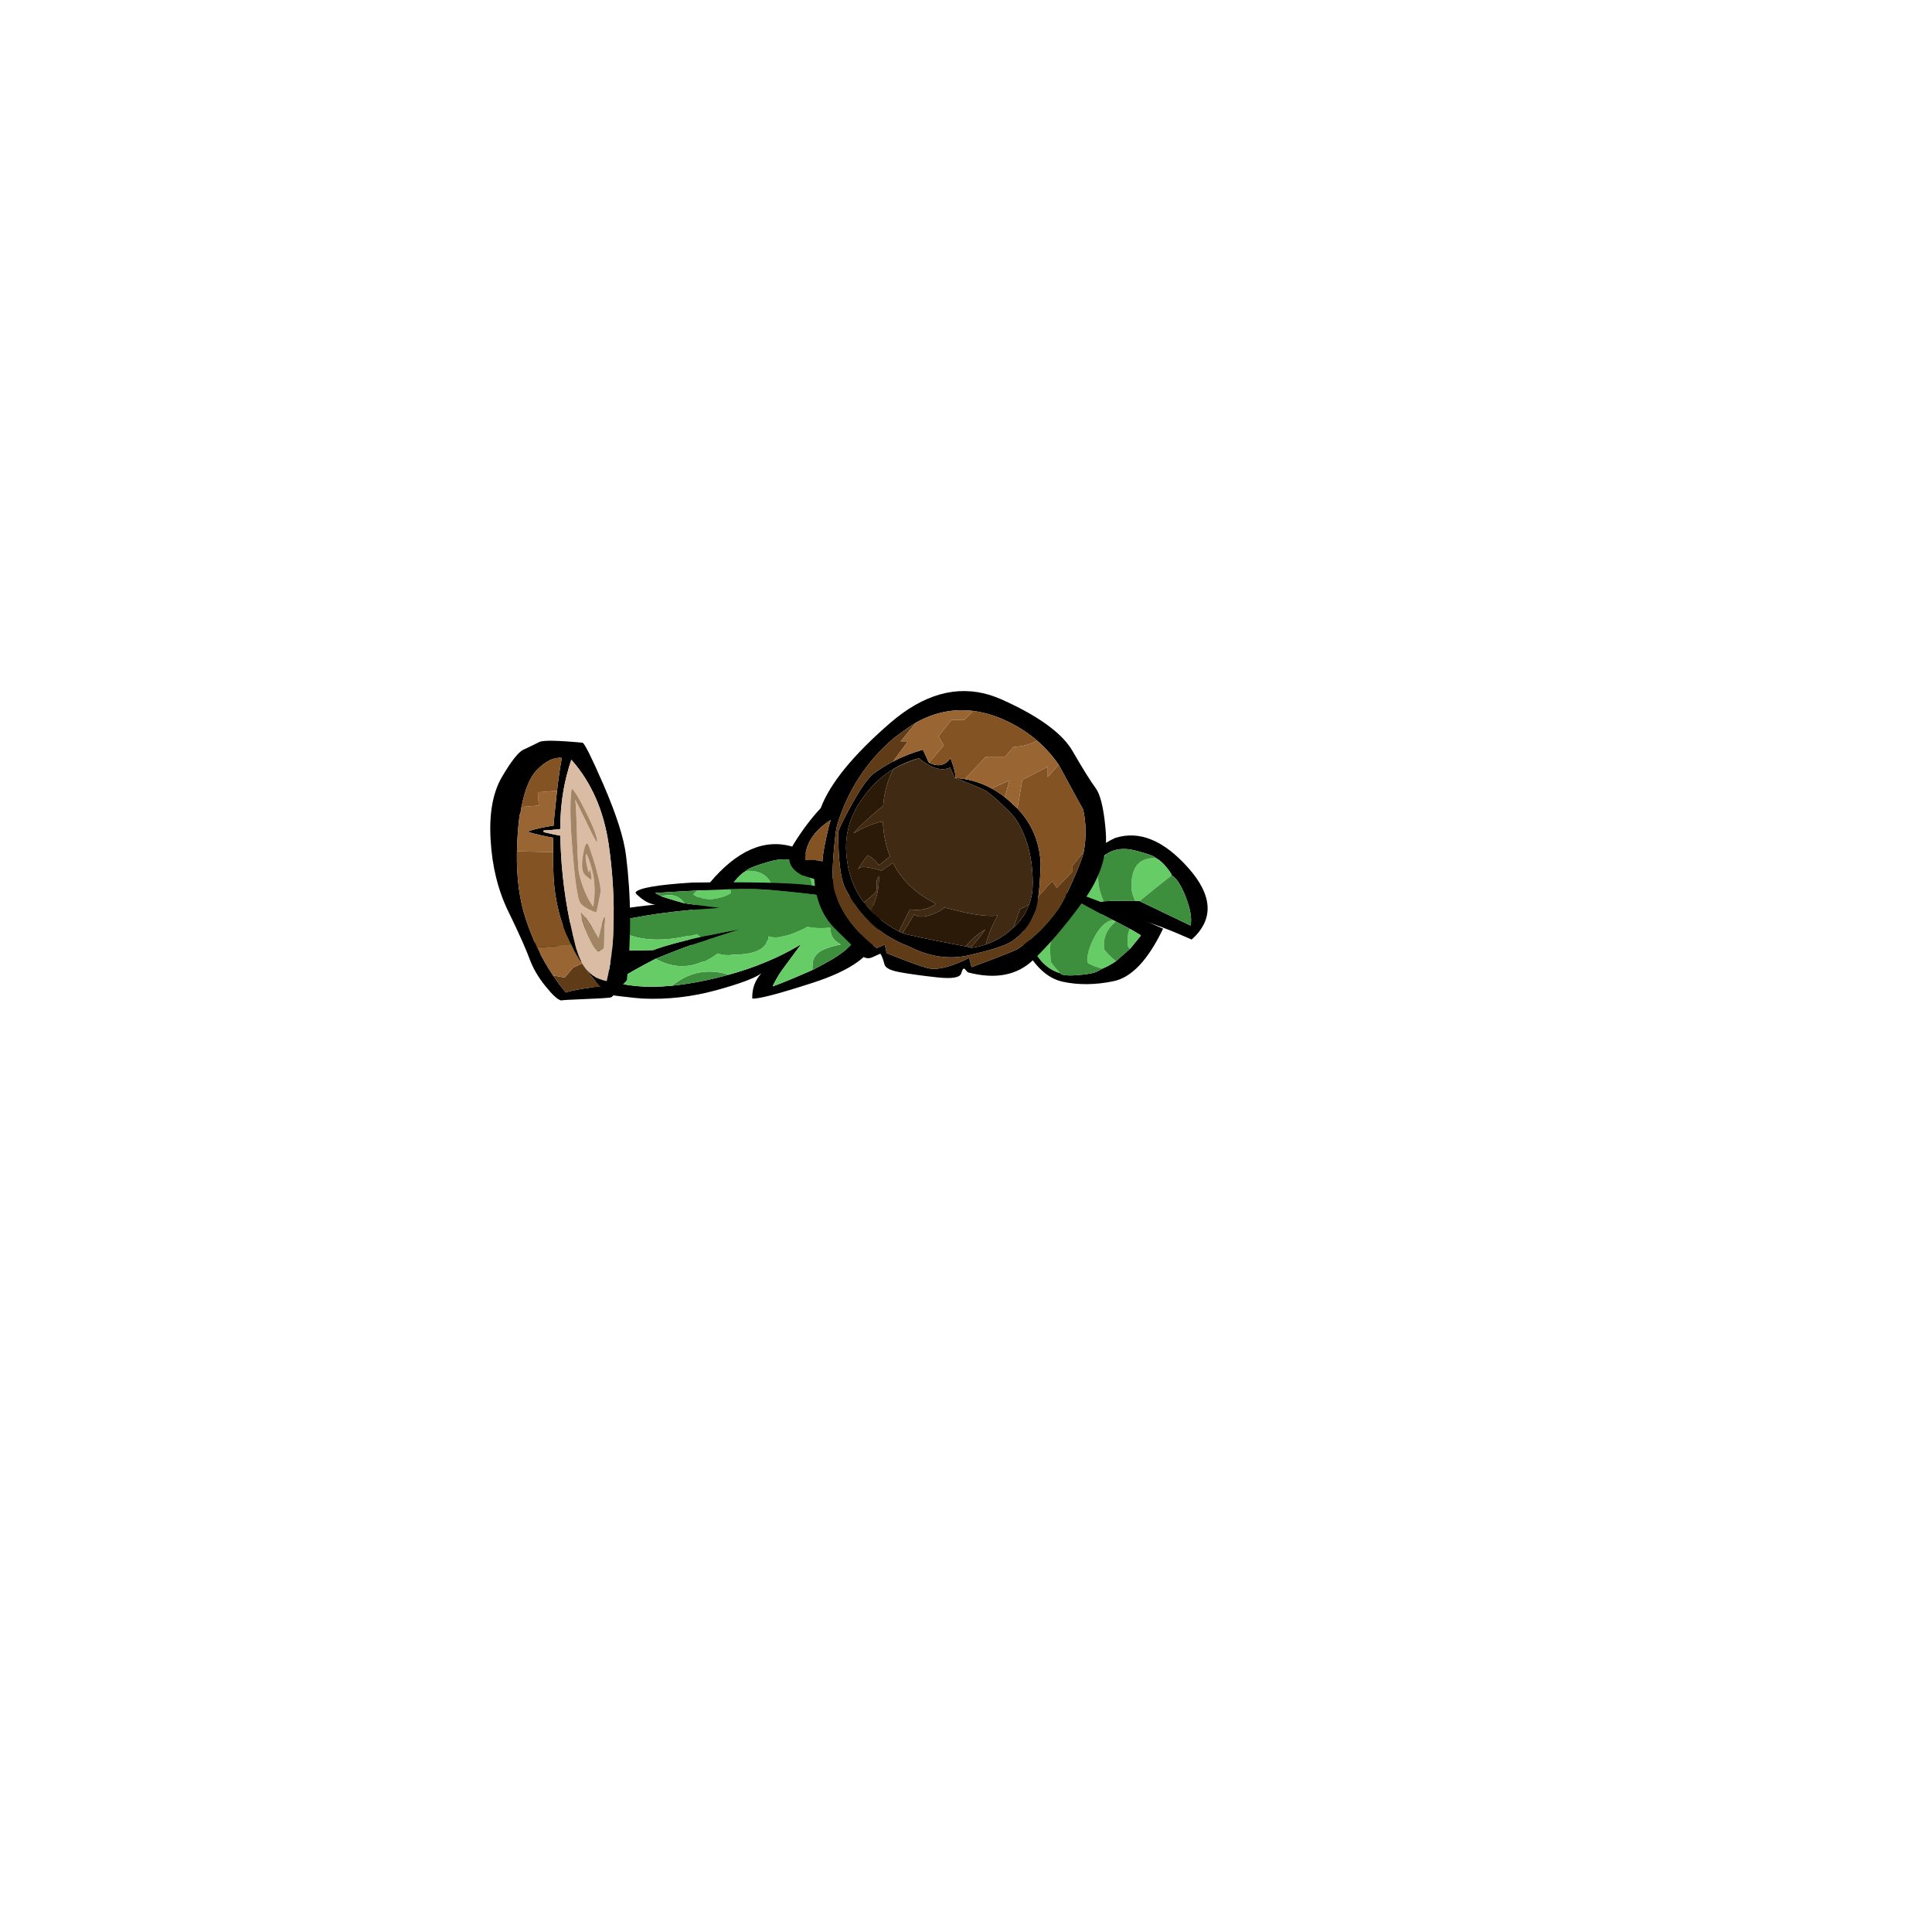 
<svg xmlns="http://www.w3.org/2000/svg" version="1.1" xmlns:xlink="http://www.w3.org/1999/xlink" preserveAspectRatio="none" x="0px" y="0px" width="1000px" height="1000px" viewBox="0 0 1000 1000">
<defs>
<g id="stumper_legs_0_Layer0_0_FILL">
<path fill="#000000" stroke="none" d="
M 58.25 40.55
Q 73.598 36.208 75.35 26.15 60.4 2.85 35.25 1.15 12.711 2.31 1.05 33.15 -10.565 64.002 14.35 73.55 42.942 44.932 58.25 40.55
M 54.9 33.75
Q 52.5 34.4 44.7 37.3 37.4 40.05 37.3 40.15 36.1 40.7 35 41.25
L 12 65.6
Q 8.55 60.15 8.6 48.8 8.65 37.5 11.75 33.9 11.5 32.9 12.9 28.45 14.3 23.9 16.8 20.95 17.5 18.85 26.4 12.55 35.3 6.15 43.6 8.25 43.9 8.2 47.1 9.45 51.2 11.05 55.2 13.15 67.7 19.65 73.8 28 75.65 28.45 54.9 33.75 Z"/>

<path fill="#66CC66" stroke="none" d="
M 12.9 28.45
Q 11.5 32.9 11.75 33.9 11.8 33.75 23.4 37.45 29.2 39.35 35 41.25 36.1 40.7 37.3 40.15 38 35.4 36.2 30.9 30.1 15.15 16.8 20.95 14.3 23.9 12.9 28.45
M 43.6 8.25
Q 55.75 15.8 54.9 33.75 75.65 28.45 73.8 28 67.7 19.65 55.2 13.15 51.2 11.05 47.1 9.45 43.9 8.2 43.6 8.25 Z"/>

<path fill="#3D8E3D" stroke="none" d="
M 11.75 33.9
Q 8.65 37.5 8.6 48.8 8.55 60.15 12 65.6
L 35 41.25
Q 29.2 39.35 23.4 37.45 11.8 33.75 11.75 33.9
M 54.9 33.75
Q 55.75 15.8 43.6 8.25 35.3 6.15 26.4 12.55 17.5 18.85 16.8 20.95 30.1 15.15 36.2 30.9 38 35.4 37.3 40.15 37.4 40.05 44.7 37.3 52.5 34.4 54.9 33.75 Z"/>
</g>

<g id="stumper_legs_1_Layer0_0_FILL">
<path fill="#000000" stroke="none" d="
M 41.2 5.2
Q 35.151 16.118 33.85 30.35 32.538 44.629 52.4 62.8 72.503 39.551 79.55 30.05 86.597 20.6 86.35 8.75 86.154 -3.05 65.6 -8.75 47.304 -5.716 41.2 5.2
M 42.3 13.35
Q 44.027 5.629 45.9 5.1 51.668 -3.599 65 -4.9 73.55 -4.6 79.25 1.4 90.528 13.324 79.5 23.95 69.559 33.676 64.25 39.2
L 63.1 40.45
Q 63 40.55 57.25 46.4 56.8 46.85 54.8 48.7 52.4 50.9 52.35 50.8
L 47.5 43.6
Q 47.449 43.514 47.4 43.4
L 43.4 34.6
Q 42.192 30.787 41.75 26.8 41.767 26.721 41.15 23.9 40.576 21.123 42.3 13.35 Z"/>

<path fill="#66CC66" stroke="none" d="
M 57.25 46.4
Q 56.613 45.126 52.6 43.65 48.1 42 47.5 43.6
L 52.35 50.8
Q 52.4 50.9 54.8 48.7 56.8 46.85 57.25 46.4
M 50.7 21.55
Q 47.25 19.75 46.3 20.75 43.37 23.791 41.75 26.8 42.192 30.787 43.4 34.6 46.287 32.503 50.7 30.6 57.25 31.3 61.05 36.8 62.062 38.24 63.1 40.45
L 64.25 39.2
Q 65.057 33.56 57.6 26.6 54.15 23.35 50.7 21.55
M 80.05 23.35
Q 79.795 23.67 79.5 23.95 90.528 13.324 79.25 1.4 73.55 -4.6 65 -4.9 51.668 -3.599 45.9 5.1 48.969 3.599 52.55 2.3 72.366 5.171 80.05 23.35 Z"/>

<path fill="#3D8E3D" stroke="none" d="
M 50.7 30.6
Q 46.287 32.503 43.4 34.6
L 47.4 43.4
Q 47.449 43.514 47.5 43.6 48.1 42 52.6 43.65 56.613 45.126 57.25 46.4 63 40.55 63.1 40.45 62.062 38.24 61.05 36.8 57.25 31.3 50.7 30.6
M 79.5 23.95
Q 79.795 23.67 80.05 23.35 72.366 5.171 52.55 2.3 48.969 3.599 45.9 5.1 44.027 5.629 42.3 13.35 40.576 21.123 41.15 23.9 41.767 26.721 41.75 26.8 43.37 23.791 46.3 20.75 47.25 19.75 50.7 21.55 54.15 23.35 57.6 26.6 65.057 33.56 64.25 39.2 69.559 33.676 79.5 23.95 Z"/>
</g>

<g id="stumper_leaves_0_Layer0_0_FILL">
<path fill="#000000" stroke="none" d="
M 116.4 46.1
Q 116.804 30.871 110 17.5 103.908 5.473 92 -5.05 75.536 3.399 68 20.75 63.5 31.2 59.3 42.45 47.646 22.055 33.75 25.5 31 27.55 24.8 38.1 19.6 46.95 18.45 49.7 10.64 68.413 14.85 87.5 19.065 106.638 25 112.15 15.564 106.391 0.1 105.45 -2.445 109.824 6.35 137.55 15.158 165.328 37.95 172.5 53.2 177.25 71.2 178.75 83.65 169.15 87.6 166.05 105.05 151.6 109.6 143.65 118.8 127.55 131.9 84.2 137.223 57.687 131.3 54.5 130.35 54.05 124.1 56.85 117.05 60 114.95 63.55 115.3 61.8 115.85 55 116.35 48.65 116.4 46.1
M 91.55 9.5
Q 91.602 9.548 91.65 9.6 98.92 16.511 102.25 30.95 102.387 31.464 102.5 31.95 103.05 34.5 104.15 42.4 105.051 50.234 105.05 58.3
L 105.05 58.3
Q 105.073 63.119 104.75 68 104.406 74.223 103.5 80.55
L 100.65 96.75
Q 101.7 94.3 106.5 86.5 110.65 79.75 111.5 78.55 111.6 78.35 116.35 73.5 121.35 68.4 122.85 67.25
L 127.25 64.35
Q 125.327 74.331 123.45 82.75 123.083 84.532 122.7 86.25 121.5 91.25 118.55 102.75 116.482 110.22 114.5 115.5 112.15 121.8 105.05 134.6 101.5 141 98.35 146.2 96.656 148.766 94.8 151.3 90.25 157.55 72.85 177.1
L 44.6 163.65
Q 44.3 163.5 35.45 157.3 31.518 153.974 27.9 149.75 27.45 149.2 24.35 145 21.15 140.6 20.25 139.25 20.054 138.9 19.8 138.5
L 19.85 138.5
Q 12.129 124.162 9.35 116.85 10.8 117.2 16.25 119.3 22.15 121.6 24.6 122.85
L 48.85 134.9
Q 43.23 128.178 39 120.9 33.389 111.117 30.3 100.3 29.61 97.926 29.05 95.45 27.264 87.718 26.75 79.45 26.299 72.13 27.1 65.6 27.739 60.511 29.15 55.9 31.936 46.857 37.7 39.75 38.961 38.095 40.45 38.2 41.808 38.334 43.35 39.9 48.75 45.3 58.15 59.3 58.35 59.55 61.65 66.9 65.35 75 66.35 78.1
L 70.8 92.05
Q 72.924 98.677 74.9 105 75 104.85 74.35 95.9 73.7 86.95 73.4 84.6 71.495 68.023 67.65 58.75
L 67.65 58.7
Q 67.55 58.4 72.7 42.25 77.9 25.9 78.7 24 83.192 14.652 90.5 8.55 91.039 9.001 91.55 9.5 Z"/>

<path fill="#3D8E3D" stroke="none" d="
M 29.05 95.45
Q 44.545 80.004 27.1 65.6 26.299 72.13 26.75 79.45 27.264 87.718 29.05 95.45
M 100 41.5
Q 97 41.15 96.25 41.55 71.45 55.4 77.5 82.7 75.114 83.284 73.4 84.6 73.7 86.95 74.35 95.9 75 104.85 74.9 105 72.924 98.677 70.8 92.05
L 66.35 78.1
Q 65.35 75 61.65 66.9 58.35 59.55 58.15 59.3 57.446 59.684 56.6 60.25 35.4 74.3 53.85 91.5 51.6 93.3 50.55 95.8 41.7 117.1 63.3 118.6 61.15 120.55 60.5 123.25 59.65 126.7 62.75 133.1 65.25 138.25 66.65 139.45 62.612 144.186 61.7 151.55 50.55 149.55 41.8 155.15 41.7 149.95 39.2 145.55 36.55 140.95 27.95 139.3 20.455 138.602 19.85 138.5
L 19.8 138.5
Q 20.054 138.9 20.25 139.25 21.15 140.6 24.35 145 27.45 149.2 27.9 149.75 31.518 153.974 35.45 157.3 44.3 163.5 44.6 163.65
L 72.85 177.1
Q 90.25 157.55 94.8 151.3 96.656 148.766 98.35 146.2 101.5 141 105.05 134.6 112.15 121.8 114.5 115.5 116.482 110.22 118.55 102.75 117.85 103.2 116.15 103.3 113.95 103.4 113.25 102.3 105.75 90.75 119.25 83.85 121.233 85.045 122.7 86.25 123.083 84.532 123.45 82.75 125.327 74.331 127.25 64.35
L 122.85 67.25
Q 124.5 75.676 111.5 78.55 110.65 79.75 106.5 86.5 101.7 94.3 100.65 96.75
L 103.5 80.55
Q 104.406 74.223 104.75 68 105.073 63.119 105.05 58.3
L 105.05 58.3
Q 105.051 50.234 104.15 42.4 103 41.8 100 41.5
M 91.65 9.6
Q 90.018 10.885 89.05 13.05 84 24.3 94.9 29.1 99.634 31.207 102.5 31.95 102.387 31.464 102.25 30.95 98.92 16.511 91.65 9.6 Z"/>

<path fill="#66CC66" stroke="none" d="
M 40.45 38.2
Q 38.961 38.095 37.7 39.75 31.936 46.857 29.15 55.9 27.739 60.511 27.1 65.6 44.545 80.004 29.05 95.45 29.61 97.926 30.3 100.3 33.389 111.117 39 120.9 43.23 128.178 48.85 134.9
L 24.6 122.85
Q 22.15 121.6 16.25 119.3 10.8 117.2 9.35 116.85 12.129 124.162 19.85 138.5 20.455 138.602 27.95 139.3 36.55 140.95 39.2 145.55 41.7 149.95 41.8 155.15 50.55 149.55 61.7 151.55 62.612 144.186 66.65 139.45 65.25 138.25 62.75 133.1 59.65 126.7 60.5 123.25 61.15 120.55 63.3 118.6 41.7 117.1 50.55 95.8 51.6 93.3 53.85 91.5 35.4 74.3 56.6 60.25 57.446 59.684 58.15 59.3 48.75 45.3 43.35 39.9 41.808 38.334 40.45 38.2
M 122.7 86.25
Q 121.233 85.045 119.25 83.85 105.75 90.75 113.25 102.3 113.95 103.4 116.15 103.3 117.85 103.2 118.55 102.75 121.5 91.25 122.7 86.25
M 116.35 73.5
Q 111.6 78.35 111.5 78.55 124.5 75.676 122.85 67.25 121.35 68.4 116.35 73.5
M 89.05 13.05
Q 90.018 10.885 91.65 9.6 91.602 9.548 91.55 9.5 91.039 9.001 90.5 8.55 83.192 14.652 78.7 24 77.9 25.9 72.7 42.25 67.55 58.4 67.65 58.7
L 67.65 58.75
Q 71.495 68.023 73.4 84.6 75.114 83.284 77.5 82.7 71.45 55.4 96.25 41.55 97 41.15 100 41.5 103 41.8 104.15 42.4 103.05 34.5 102.5 31.95 99.634 31.207 94.9 29.1 84 24.3 89.05 13.05 Z"/>
</g>

<g id="stumper_stump_2_Layer1_0_FILL">
<path fill="#000000" stroke="none" d="
M 144.35 27
Q 140.783 20.816 133.1 14.85 123.522 7.374 107.55 0.25 104.573 -1.047 101.6 -2 75.831 -9.901 49.95 12.45 21.128 37.432 14 56.55 6.939 64.032 0.25 74.7 -6.439 85.418 4.15 91.2
L 10.65 93.2
Q 11.911 109.709 21.55 119.05 31.187 128.443 34.25 131.9 37.311 135.401 40.9 133.65 44.493 131.954 44.75 131.9 45.052 131.898 45.65 133.3 46.305 134.694 47 137.4 47.683 140.164 54.9 141.45 62.171 142.799 74 144.1 85.835 145.444 86.75 142 87.704 138.603 88.75 140 89.95 141.4 90.2 141.55 111.455 147.111 123.95 135.15 136.451 123.185 149.7 104.95 162.991 86.714 161.55 69 161.448 67.443 161.3 65.95 159.814 50.879 156.3 46.15 152.454 40.999 144.35 27
M 126 21.6
Q 132.338 27.069 137.15 34.05 149.75 57.25 149.85 57.25 152.204 68.176 150.1 79.25 149.45 82.85 144.6 93.8 139.7 104.85 137.05 108.65 128.268 121.172 115.95 129.45 114.4 130.5 92.1 138.85
L 90.75 133.8
Q 90.05 134.8 82.95 137.5 74.3 140.7 69.1 139.25 64.3 137.95 55.85 134.65 48.15 131.65 48.1 131.5 48.1 131.3 47.65 129.35 47.25 127.3 47.05 127.35 46.7 127.3 45 128.1 43.05 128.95 43 129 26.217 116.182 21.25 99.75 19.5 94.05 20.7 79.75 21.65 68.4 22.45 65.5 30.657 38.28 52.1 20.1 53.35 19.15 56.45 16.9 61.05 13.55 63.25 12.3 77.689 4.262 93.05 6.25 102.148 7.41 111.55 12.05 119.551 16.016 126 21.6
M 19.2 62.65
Q 18.35 64.8 16.8 72.1 14.95 80.65 14.9 84.15 13.55 83.5 9.8 83.4 6.15 83.5 5.95 83.5 5.8 71.2 19.2 62.65
M 83.45 40.95
Q 85.15 41.45 90.8 43.75 97.3 46.35 99.55 47.65 102.05 49.2 107.8 54.6 113.55 60 114.9 62.1 123.605 75.224 123.75 95.15
L 123.75 95.2
Q 123.775 101.238 121.9 106.35 121.559 107.388 121.1 108.35 119.308 112.407 116.25 115.85 115.027 117.18 113.75 118.35 112.426 119.62 111.05 120.7 107.678 123.418 103.95 125.25 101.783 126.339 99.45 127.1 95.902 128.351 92.05 128.85 91.919 128.787 91.6 128.7 90.844 128.479 89 128.1 59.65 122.55 56.3 121.2 55.742 120.976 55.3 120.75 54.91 120.551 54.5 120.35 29.614 107.243 27.3 80.85 25.9 65.15 35.3 51.9 39.67 45.625 45.05 41 53.714 33.675 65 30.6 65.2 31.4 70.35 34.5 76.55 37.7 80.95 35.5 83.45 41.05 83.45 40.95 84.45 39.55 81.2 30.65 76.997 36.517 70.05 33 69.8 32.85 68.45 29.65 67 26.4 66.9 26.3 58.917 28.491 51.45 32.4 46.487 34.992 41.75 38.35 37.3 41.5 29.9 54.9 23.15 67.1 23 69.45 23.017 72.921 23.3 79.15 24.05 93 26.8 98.25 38.05 120.05 59.5 128.05 75.229 136.173 90.45 132.75 90.85 132.7 100.05 130.4 109.75 127.7 113.15 125.35 121.276 119.798 125 109.9 125.997 107.257 126.65 102.25 127.538 95.74 127.85 85.2 126.97 68.339 115.8 56.7 111.55 52.65 109.3 50.85 106 48.268 102.45 46.35 95.892 42.768 88.6 41.5 86.075 41.097 83.45 40.95 Z"/>

<path fill="#835324" stroke="none" d="
M 16.8 72.1
Q 18.35 64.8 19.2 62.65 5.8 71.2 5.95 83.5 6.15 83.5 9.8 83.4 13.55 83.5 14.9 84.15 14.95 80.65 16.8 72.1
M 111.75 42.15
L 102.45 46.35
Q 106 48.268 109.3 50.85
L 111.75 42.15
M 88.2 10.95
L 81.55 10.95 74.95 19.4 77.65 24.1 70.05 33
Q 76.997 36.517 81.2 30.65 84.45 39.55 83.45 40.95 86.075 41.097 88.6 41.5
L 99.5 29.9 109.45 29.9 113.8 24.9
Q 120.746 24.484 126 21.6 119.551 16.016 111.55 12.05 102.148 7.41 93.05 6.25
L 88.2 10.95
M 131.5 40.45
L 131.5 35.1 118.35 41.95 115.8 56.7
Q 126.97 68.339 127.85 85.2 127.538 95.74 126.65 102.25
L 133.85 94.3 136.2 97.85 144.35 89.35 144.35 86.35 150.1 79.25
Q 152.204 68.176 149.85 57.25 149.75 57.25 137.15 34.05
L 131.5 40.45 Z"/>

<path fill="#412A13" stroke="none" d="
M 89 128.1
Q 90.844 128.479 91.6 128.7 96.118 123.876 99.15 119.35 93.288 122.83 89 128.1
M 44.1 91.8
Q 42.6 93.55 43 96.55 43.4 99.4 41.8 100.75 39 103.073 36.35 105.45 37.975 107.574 39.85 109.5 44.397 101.557 44.1 91.8
M 90.8 43.75
Q 85.15 41.45 83.45 40.95 83.45 41.05 80.95 35.5 76.55 37.7 70.35 34.5 65.2 31.4 65 30.6 55.3 34.1 51.7 36.25 47.14 44.777 46.3 55.4 38.145 61.845 31.1 69.3 31.4 69.45 31.55 69.35 35.35 66.9 40.7 64.9 46.15 62.9 46.2 64 46.695 73.677 49.9 81.55 46.947 83.786 44.1 86.15 41.6 82.55 38.4 80.95 38.05 81.15 36.15 83.8 34.2 86.55 33.35 88.15 33.6 88.05 33.7 87.9 34.5 86.5 38.85 87.25 40.8 87.6 45.45 88.9
L 51.4 84.85
Q 58.189 98.371 73.7 106.05 68.082 110.166 60.3 108.95 60 109.25 57.85 113.55 55.6 117.95 54.5 120.35 54.91 120.551 55.3 120.75 55.742 120.976 56.3 121.2 59.498 116.536 62.3 111.55 65.45 113.9 71.75 111.5 76.7 109.6 78 108 77.95 107.95 88.45 110.55 100.15 112.95 105.7 112.1 101.487 119.04 99.45 127.1 101.783 126.339 103.95 125.25 107.678 123.418 111.05 120.7 112.426 119.62 113.75 118.35 114.292 116.823 114.85 115.25 115.995 112.022 117.15 108.8 119.576 107.731 121.9 106.35 123.775 101.238 123.75 95.2
L 123.75 95.15
Q 123.605 75.224 114.9 62.1 113.55 60 107.8 54.6 102.05 49.2 99.55 47.65 97.3 46.35 90.8 43.75 Z"/>

<path fill="#2C1A08" stroke="none" d="
M 113.75 118.35
Q 115.027 117.18 116.25 115.85 119.308 112.407 121.1 108.35 121.559 107.388 121.9 106.35 119.576 107.731 117.15 108.8 115.995 112.022 114.85 115.25 114.292 116.823 113.75 118.35
M 71.75 111.5
Q 65.45 113.9 62.3 111.55 59.498 116.536 56.3 121.2 59.65 122.55 89 128.1 93.288 122.83 99.15 119.35 96.118 123.876 91.6 128.7 91.919 128.787 92.05 128.85 95.902 128.351 99.45 127.1 101.487 119.04 105.7 112.1 100.15 112.95 88.45 110.55 77.95 107.95 78 108 76.7 109.6 71.75 111.5
M 65 30.6
Q 53.714 33.675 45.05 41 39.67 45.625 35.3 51.9 25.9 65.15 27.3 80.85 29.614 107.243 54.5 120.35 55.6 117.95 57.85 113.55 60 109.25 60.3 108.95 68.082 110.166 73.7 106.05 58.189 98.371 51.4 84.85
L 45.45 88.9
Q 40.8 87.6 38.85 87.25 34.5 86.5 33.7 87.9 33.6 88.05 33.35 88.15 34.2 86.55 36.15 83.8 38.05 81.15 38.4 80.95 41.6 82.55 44.1 86.15 46.947 83.786 49.9 81.55 46.695 73.677 46.2 64 46.15 62.9 40.7 64.9 35.35 66.9 31.55 69.35 31.4 69.45 31.1 69.3 38.145 61.845 46.3 55.4 47.14 44.777 51.7 36.25 55.3 34.1 65 30.6
M 43 96.55
Q 42.6 93.55 44.1 91.8 44.397 101.557 39.85 109.5 37.975 107.574 36.35 105.45 39 103.073 41.8 100.75 43.4 99.4 43 96.55 Z"/>

<path fill="#5F3B18" stroke="none" d="
M 144.6 93.8
Q 149.45 82.85 150.1 79.25
L 144.35 86.35 144.35 89.35 136.2 97.85 133.85 94.3 126.65 102.25
Q 125.997 107.257 125 109.9 121.276 119.798 113.15 125.35 109.75 127.7 100.05 130.4 90.85 132.7 90.45 132.75 75.229 136.173 59.5 128.05 38.05 120.05 26.8 98.25 24.05 93 23.3 79.15 23.017 72.921 23 69.45 23.15 67.1 29.9 54.9 37.3 41.5 41.75 38.35 46.487 34.992 51.45 32.4
L 59.15 21.95 55.4 21.95 63.25 12.3
Q 61.05 13.55 56.45 16.9 53.35 19.15 52.1 20.1 30.657 38.28 22.45 65.5 21.65 68.4 20.7 79.75 19.5 94.05 21.25 99.75 26.217 116.182 43 129 43.05 128.95 45 128.1 46.7 127.3 47.05 127.35 47.25 127.3 47.65 129.35 48.1 131.3 48.1 131.5 48.15 131.65 55.85 134.65 64.3 137.95 69.1 139.25 74.3 140.7 82.95 137.5 90.05 134.8 90.75 133.8
L 92.1 138.85
Q 114.4 130.5 115.95 129.45 128.268 121.172 137.05 108.65 139.7 104.85 144.6 93.8 Z"/>

<path fill="#986533" stroke="none" d="
M 81.55 10.95
L 88.2 10.95 93.05 6.25
Q 77.689 4.262 63.25 12.3
L 55.4 21.95 59.15 21.95 51.45 32.4
Q 58.917 28.491 66.9 26.3 67 26.4 68.45 29.65 69.8 32.85 70.05 33
L 77.65 24.1 74.95 19.4 81.55 10.95
M 131.5 35.1
L 131.5 40.45 137.15 34.05
Q 132.338 27.069 126 21.6 120.746 24.484 113.8 24.9
L 109.45 29.9 99.5 29.9 88.6 41.5
Q 95.892 42.768 102.45 46.35
L 111.75 42.15 109.3 50.85
Q 111.55 52.65 115.8 56.7
L 118.35 41.95 131.5 35.1 Z"/>
</g>

<g id="stumper_hat_1_Layer0_0_FILL">
<path fill="#000000" stroke="none" d="
M 26.35 -2.85
Q 23.397 -1.86 21.2 -1.25 17.329 -0.176 13.55 1.6 9.804 3.397 6.15 5.9 -1.1 10.8 -1.9 13.4 -1.7 14.05 -2.2 26.4 -2.7 38.65 -2.35 39.45 -2 40.2 1.65 43.7 5.35 47.65 5.8 48.15 38.45 54.35 70.2 52.9 83.75 52.35 107.9 44.1 129.45 36.7 130.15 35.15 133.55 15.8 132.3 12.85 130.45 8.3 128.95 4.25 127.4 0.25 115.9 -7.8 104.35 -15.9 83.8 -16.3 63.2 -16.8 46.1 -10.1 33.812 -5.299 26.35 -2.85
M 41.05 -1.3
Q 56.512 -5.217 76.85 -3.2 85.884 -2.305 95.85 -0.25 95.75 -0.15 95.65 0 97.682 0.478 99.55 1 113.127 4.748 118.05 10.55 124.35 17.85 123.15 23.85 117.727 22.24 106.45 20 104.42 19.62 102.2 19.2 90.6 17 88.5 16.75 88.75 16.75 88.15 11.85 87.55 6.65 86.75 3.7 86.25 3.6 86.2 3.8 83.95 9.8 82.35 16.1 78.393 15.709 74.9 15.4 67.676 14.819 62.45 14.65 43.258 14.064 26.35 20.9 21.142 23.002 16.15 25.8 9.694 29.44 3.6 34.25 3.45 34.35 3.35 34.4 3.8 32.2 3.25 25.2 2.7 18.15 1.95 16.25 4.219 14.629 6.55 13.1 8.896 11.657 11.3 10.3 18.413 6.303 26.35 3.25 33.374 0.61 41.05 -1.3
M 85.5 11.85
Q 85.8 11.05 86.5 11.45 86.35 15.7 86.55 20.1 96.759 20.845 106.45 23.35 114.321 25.423 121.85 28.65 103.35 42.6 76.9 44.4 54.7 45.85 32.9 43.4 19.3 41.95 6.15 37.75 8.317 29.826 16.15 25.95 19.882 24.154 24.9 23.25 25.625 23.118 26.35 23 50.281 18.792 74.45 19.45 78.789 19.578 83.1 19.85 84.2 15.8 85.5 11.85 Z"/>

<path fill="#D9BCA3" stroke="none" d="
M 86.5 11.45
Q 85.8 11.05 85.5 11.85 84.2 15.8 83.1 19.85 78.789 19.578 74.45 19.45 50.281 18.792 26.35 23 25.625 23.118 24.9 23.25 19.882 24.154 16.15 25.95 8.317 29.826 6.15 37.75 19.3 41.95 32.9 43.4 54.7 45.85 76.9 44.4 103.35 42.6 121.85 28.65 114.321 25.423 106.45 23.35 96.759 20.845 86.55 20.1 86.35 15.7 86.5 11.45
M 89.75 33.55
Q 100.35 29.45 101 29 97.5 29.25 81.3 28.35 76.939 28.124 73.6 28 65.074 27.649 63.1 27.9 52.6 29.4 45.1 33.85 55.05 36.35 64.2 34.8 66.75 34.35 69.9 33.5 73.05 32.55 72.65 32.35 71.3 31.75 67.35 32.2 64.35 32.55 62.95 32.95 62.75 33 63.5 33.3 63.85 33.5 64.25 33.6 64 34 61.6 34.1 59.25 34.25 59.2 34.05 59.05 33.75 60.55 32.2 62.1 30.5 63.25 30.15 66.15 29.2 72.15 30.7 72.739 30.845 73.25 31 77.876 32.229 78.1 33.35 78.1 34.1 66.6 36.55 54.8 38.95 52 38.15 42.9 35.65 42.4 35.35 41.8 35 43.8 31.65 45.95 28.15 47.9 27.2 51.45 25.6 73.7 25.5 73.777 25.499 73.85 25.5 96.716 25.36 106.45 27.5 106.627 27.56 106.8 27.6 106.728 27.815 106.45 28.1 104.595 29.908 93.55 34.3 80.55 39.45 78.15 38.45 79.2 37.6 89.75 33.55
M 23.65 37.6
Q 22.95 37.4 22.35 36.05 21.8 34.75 21.95 34.5 23.25 32.35 31.6 29.6 39.55 27 42.9 27.15 41.6 28.6 35.95 31.65 32 33.65 28.45 35.35 28.5 35.35 33.6 37 38.45 38.65 39.2 39.25 38.95 39.3 23.65 37.6 Z"/>

<path fill="#A38464" stroke="none" d="
M 22.35 36.05
Q 22.95 37.4 23.65 37.6 38.95 39.3 39.2 39.25 38.45 38.65 33.6 37 28.5 35.35 28.45 35.35 32 33.65 35.95 31.65 41.6 28.6 42.9 27.15 39.55 27 31.6 29.6 23.25 32.35 21.95 34.5 21.8 34.75 22.35 36.05
M 101 29
Q 100.35 29.45 89.75 33.55 79.2 37.6 78.15 38.45 80.55 39.45 93.55 34.3 104.595 29.908 106.45 28.1 106.728 27.815 106.8 27.6 106.627 27.56 106.45 27.5 96.716 25.36 73.85 25.5 73.777 25.499 73.7 25.5 51.45 25.6 47.9 27.2 45.95 28.15 43.8 31.65 41.8 35 42.4 35.35 42.9 35.65 52 38.15 54.8 38.95 66.6 36.55 78.1 34.1 78.1 33.35 77.876 32.229 73.25 31 72.739 30.845 72.15 30.7 66.15 29.2 63.25 30.15 62.1 30.5 60.55 32.2 59.05 33.75 59.2 34.05 59.25 34.25 61.6 34.1 64 34 64.25 33.6 63.85 33.5 63.5 33.3 62.75 33 62.95 32.95 64.35 32.55 67.35 32.2 71.3 31.75 72.65 32.35 73.05 32.55 69.9 33.5 66.75 34.35 64.2 34.8 55.05 36.35 45.1 33.85 52.6 29.4 63.1 27.9 65.074 27.649 73.6 28 76.939 28.124 81.3 28.35 97.5 29.25 101 29 Z"/>

<path fill="#5F3B18" stroke="none" d="
M 14.5 20.9
L 9.75 16.25 11.3 10.3
Q 8.896 11.657 6.55 13.1 4.219 14.629 1.95 16.25 2.7 18.15 3.25 25.2 3.8 32.2 3.35 34.4 3.45 34.35 3.6 34.25 9.694 29.44 16.15 25.8
L 16.15 25.35
Q 15.75 24.5 14.5 20.9 Z"/>

<path fill="#986533" stroke="none" d="
M 26.35 20.9
L 26.35 3.25
Q 18.413 6.303 11.3 10.3
L 9.75 16.25 14.5 20.9
Q 15.75 24.5 16.15 25.35
L 16.15 25.8
Q 21.142 23.002 26.35 20.9
M 95.85 -0.25
Q 85.884 -2.305 76.85 -3.2
L 74.9 15.4
Q 78.393 15.709 82.35 16.1 83.95 9.8 86.2 3.8 86.25 3.6 86.75 3.7 87.55 6.65 88.15 11.85 88.75 16.75 88.5 16.75 90.6 17 102.2 19.2 104.42 19.62 106.45 20
L 106.45 10 99.55 10 99.55 1
Q 97.682 0.478 95.65 0 95.75 -0.15 95.85 -0.25 Z"/>

<path fill="#835324" stroke="none" d="
M 106.45 10
L 106.45 20
Q 117.727 22.24 123.15 23.85 124.35 17.85 118.05 10.55 113.127 4.748 99.55 1
L 99.55 10 106.45 10
M 76.85 -3.2
Q 56.512 -5.217 41.05 -1.3 33.374 0.61 26.35 3.25
L 26.35 20.9
Q 43.258 14.064 62.45 14.65 67.676 14.819 74.9 15.4
L 76.85 -3.2 Z"/>
</g>
</defs>

<g transform="matrix( 1, 0, 0, 1, 134.2,227.4) ">
<g transform="matrix( 1, 0, 0, 1, 239.85,-17.8) ">
<g transform="matrix( -0.816, 0.313, 0.313, 0.816, 231.45,212.2) ">
<g transform="matrix( 1, 0, 0, 1, 0,0) ">
<use xlink:href="#stumper_legs_0_Layer0_0_FILL"/>
</g>
</g>

<g transform="matrix( -0.291, -0.957, 0.957, -0.291, 183.1,339.5) ">
<g transform="matrix( 1, 0, 0, 1, 0,0) ">
<use xlink:href="#stumper_legs_1_Layer0_0_FILL"/>
</g>
</g>

<g transform="matrix( 0.944, 0.329, -0.329, 0.944, 3.05,215.9) ">
<g transform="matrix( 1, 0, 0, 1, 0,0) ">
<use xlink:href="#stumper_legs_0_Layer0_0_FILL"/>
</g>
</g>

<g transform="matrix( -0.077, -0.481, 0.987, -0.159, -88.75,324.05) ">
<g transform="matrix( 1, 0, 0, 1, 0,0) ">
<use xlink:href="#stumper_leaves_0_Layer0_0_FILL"/>
</g>
</g>

<g transform="matrix( 1, 0, 0, 1, 36.75,152.15) ">
<g transform="matrix( 1, 0, 0, 1, 0,0) ">
<use xlink:href="#stumper_stump_2_Layer1_0_FILL"/>
</g>
</g>

<g transform="matrix( -0.08, -0.997, 0.997, -0.08, -97.15,307.4) ">
<g transform="matrix( 1, 0, 0, 1, 0,0) ">
<use xlink:href="#stumper_hat_1_Layer0_0_FILL"/>
</g>
</g>
</g>
</g>
</svg>
